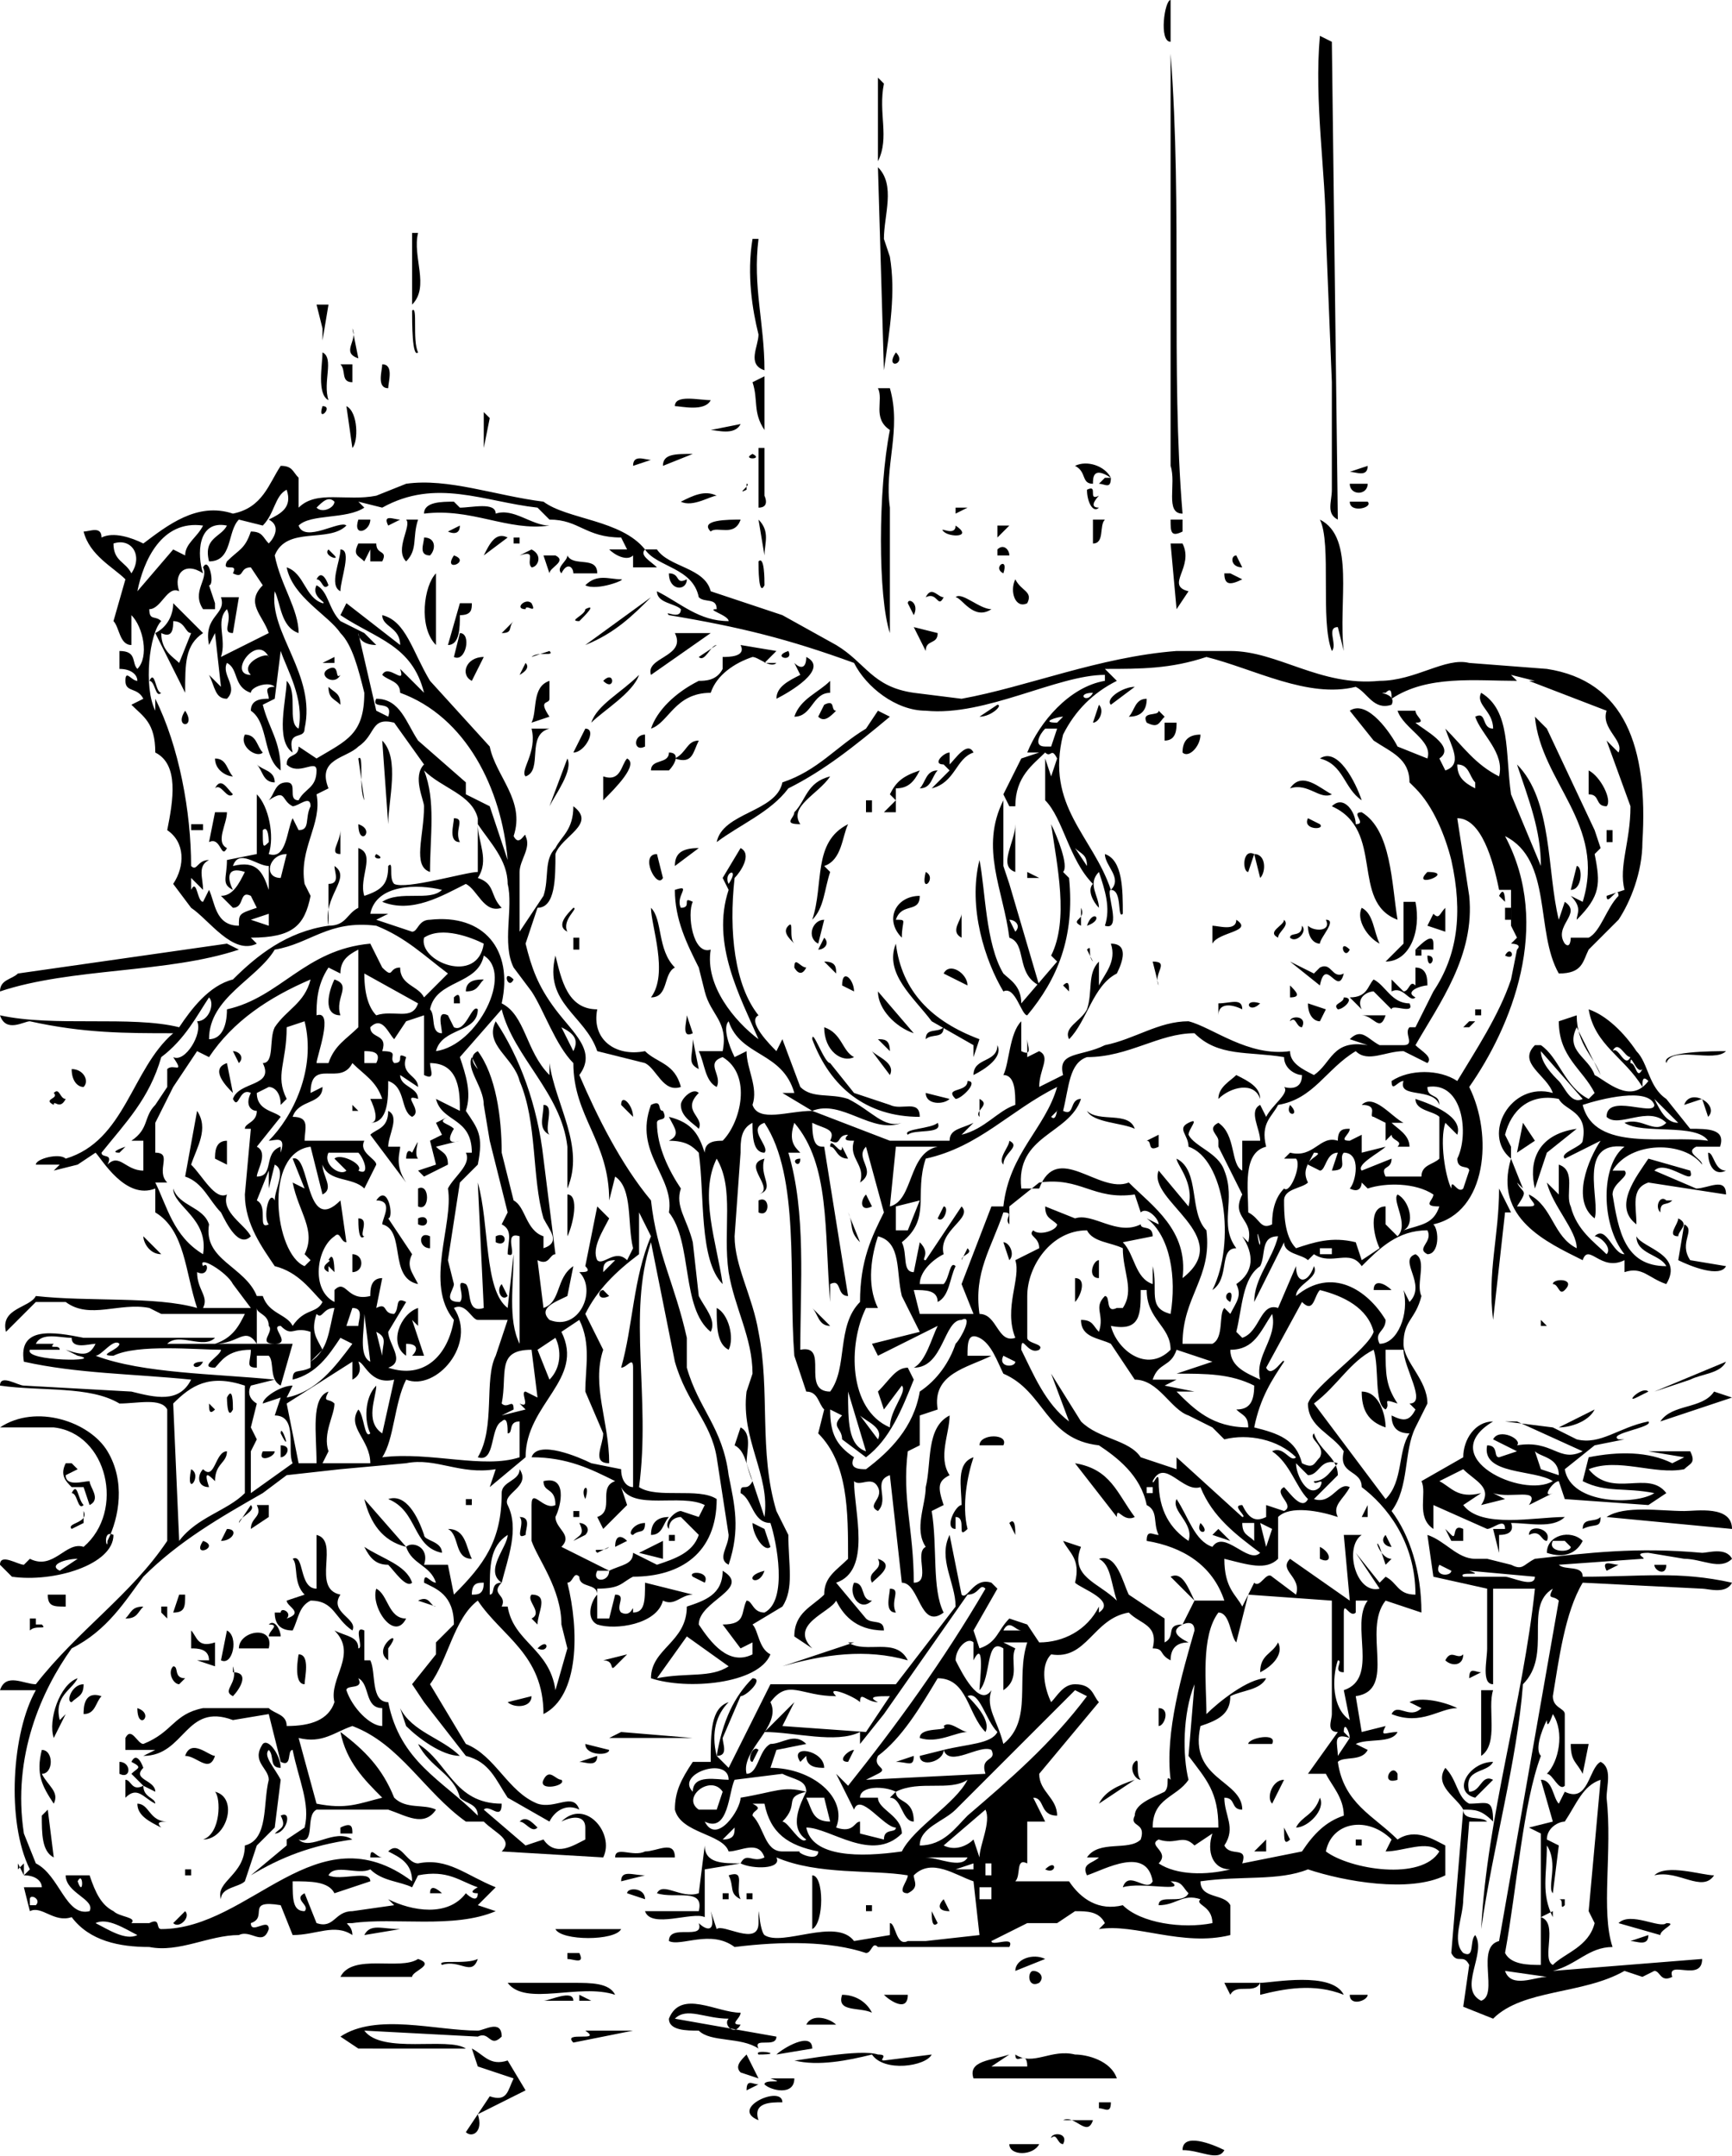 <svg xmlns="http://www.w3.org/2000/svg" xml:space="preserve" viewBox="0 0 290 361"><g fill-rule="evenodd" clip-rule="evenodd"><path d="M196 0v7c-2 0-1-7 0-7zm25 6 2 1 1 80c-2-1-1-3-1-5V64l-1-25c0-10-2-22-1-33zm-25 3c2 26 0 53 2 77-3 0-1-5-2-8V9zm-49 4 1 1c-1 5 1 9-1 13V13zm0 15c3 3 1 8 1 12l1 3c1 6 0 12-1 19l-1-34zM69 39h1c-1 4 2 9-1 12V39zm57 1h1c-1 8 1 14 1 22-3-1-1-4-1-6-1-4-2-10-1-16zM59 50v1-1zm-6 1h2l-1 6v-2l-1-4zm16 1c1-1 0 5 1 7-1 1-1-5-1-7zm-10 3 1 5c-3-1 0-3-1-5zm91 4c2 2-2 3 0 0zm-96 0c2 1 0 5 1 8-2-1-1-6-1-8zm3 2h2v3c-2 0-1-2-2-3zm12 0 1 2-1-2zm-5 0c2 0 1 3 1 4-2 0-1-3-1-4zm83 4h2c2 7-1 13 0 20v21c-2-6-2-24 0-34-3-2-1-5-2-7zm-28 2c-1 2-5 1-6 1 0-2 4-1 6-1zm-61 1c2 1 2 6 1 7l-1-7zm-4 0c2 0-1 3 0 0zm27 1 1 1-1 5v-6zm37 2-4 1 4-1zm1 1 5-1c-1 2-4 1-5 1zm8 3h1v8s1 2-1 2V75zm-1 1c2 1-2 1 0 0zm-10 0-5 2c0-2 2-2 5-2zm-7 1-3 1c0-2 2-1 3-1zm77 3c-3-2-3 0-3 1-2 0-1-2-3-3 2-1 5 0 6 2zm43-2c0 2-2 1-3 1l3-1z"/><path d="M185 80h1c0 2-1 1-2 1l1-1zm41 1h3c0 2-3 2-3 0zm-106 2c-1 0-4 2-6 1 2-1 4-2 6-1zm109 1c1 1-3 2-3 0h3zM92 88c-7 1-13-3-21-2 0-2 3-2 5-2l1 1c2 0 6-1 6 1 3-1 6 2 9 2zm68-3h2l-2 1v-1zm-93 2-2 1c-1-2 1-1 2-1zm1 0h2c-1 3 0 5-2 7-2-2 1-6 0-7zm115 0h2c-1 1 0 4-2 4v-4zM60 87h2c0 2-3 3-2 0zm64 0c-1 3-4 1-5 2-2-2 3-2 5-2zm3 0c2 2 1 4 1 6l-1-6zm69 0h2v2c-2 1-2 0-2-2zM77 88c0 2-2 1-2 1l2-1zm3 0-2 2 2-2zm80 0c3 2-1 2-2 1s2 1 2-1zm7 0h2l-2 2v-2zm-82 2-4 3c1-2 2-4 4-3zm-14 0c2 0 2 2 1 3-2 0-1-2-1-3zm15 0h1v1h-1v-1zm11 0v2-2zm-37 1h3c0 2 2 1 1 3h-2v-2l-1 2c-1-1-2-1-1-3zm136 0h2c2 4-3 7 1 8l-2 3-1-11zM89 92c2 1 1 3 0 3-1-1 1-3-2-2l2-1zm78 0c1-1 2 0 2 1h-2v-1zM55 92l1 1c1 1-2 0-1-1zm2 0c2 0 0 5 0 7-2-1 0-5 0-7zm68 0-2 1 2-1zm-32 1c2 1-1 2-1 3l-1-3h2zm114 0 1 2c-2 0-2-2-1-2zM76 93c3 1-2 3 0 0zm19 0c1 2 5 0 5 3h-4c0-1-1-2-2 0-1-1 1-2 1-3zm32 1c1-1 1 3 1 4-1 2-1-3-1-4zm41 2c-2-1 1-3 0 0zM34 95c1-2 2 3 1 3l1 3v1h-2c-2-3 1-5 0-7zm172 1 2 1c-2 1-3 1-3-1zM53 97c1-2 2 1 2 1-1 1-1-1-2-1zm59-1c2 0 1 2 3 1 0 2-3 2-3-1zm58 1c1 2 3 2 2 4-2 1-3-2-2-4zm-141 4 5 5c-3 2-3 5-3 10l-5-10c2-1 3-3 3-5zm-2 5c0 3 2 4 3 5l2-5c-1 0-1-2-3-2 0 1 0 3-2 2zm50-5h2c0 1 0 2-2 2 0 2 0 5-2 5l2-7zm12 0c1 2-1 0-1 1-2 0 0-2 1-1zm63 0c0-1 2 0 1 2l-1-2zm-66 3c-1 1 0 2-2 2l2-2zm67 1 4 1c0 2-2 1-2 3l-2-4zm-40 1h6l-10 7c-1-3 6-3 4-7z"/><path d="M77 106c2 0 1 5-1 4l1-4zm43 2c-1 0-2 3-3 2l3-2zm-85 1v2-2zm57 0c1 1-2 0-3 1l3-1zm29 0-1 1 1-1zm11 0c1 2-3 1 0 0zm3 1c4 2-3 6-5 7 0-2 2-3 4-4l-1-2c1 1 2 1 2-1zm-54 0-2 4c-2-1-1-4 2-4zm7 1c1 1-1 2-1 2l1-2zm-33 1c2-1 1 2 2 1-1 2-4 0-2-1zm46 2c2-2 2 2 0 0zm38 0v2c-3 0-3 4-6 4 1-3 4-4 6-6zm-84 1c1 1 2 1 2 3-1-1-2-1-2-3zm135 0-4 3c-1-1 2-3 4-3zm-159 2v2-2zm161 0c0 2-1 3-3 3 1-1 1-3 3-3zm-54 1c2-1 1 1 2 1-1 1-2 2-3 1l1-2zm50 0-1 1 1-1zm-4 0c1 1 0 3-1 3l1-3zm10 1 1 1c-1 1-1 2-3 1-1-2 2-1 2-2zm-163 0c2 3-2 3 0 0zm116 0 2 1c-6 5-11 9-17 12-3 4-8 6-12 9 1-5 10-5 11-10 6-2 9-6 14-9l2-3zm117 35c0-1 1-2-1-4l2 1c4-13-7-20-8-31l2 2 8 17 1 3-1 1c1 5 1 7-3 11zm-69-33h2c0 1 0 3-2 3v-3zm-106 1h3c-4 1-1 7-4 8-1-1 2-4 1-8zm9 0c2 0 0 4-2 4l2-4zm-57 1c2 0 2 2 3 3-1 1-4-1-3-3zm67 0v2c-2 1-2-2 0-2zm93 0c0 2-2 4-3 3 0-2 1-3 3-3zm-137 1c3 3 1 10 1 14l-1-14zm53 0c-1 2-1 4-4 3 2-1 2-3 4-3zm42 5-1-1c-2 0 0-2 1-2v2c1-1 3-4 4-2-3 1-3 5-7 6l3-3zm-99-2c1-1 0 5 1 7l-1-7z"/><path d="M112 126c2 0 1 2 0 3h-3c0-2 3-1 3-3zm116 8c-3-2-3-6-7-7 3-2 6 4 7 7zm-123-7c2 1-2 5-4 7v-4c3 1 3-2 4-3zm-69 0c2 0 2 2 3 3-1 0-3-1-3-3zm59 0c1 2-2 6-3 8l3-8zm-52 1c1 1 3 1 3 3-2 0-2-2-3-3zm111 4c1-1 1-3 3-3-1 1-1 3-3 3zm112-3c2 1 4 5 3 6-2 0-1-2-3-2v-4zm-43 4c-2 1-4-2-7-1 2-3 5 0 7 1zm-187 1 2 1-2-1zm109 0h1v2h-1v-2zm23 0v11l1 3 5 17c-4-2-2-7-5-8-1-8-5-15-1-23zm2 22c1-1 0-2-1-2l1 2zM36 136h2c0 2-2 5 0 6-1 2-1-2-3-1l1-5zm53 0-1 2 1-2zm-26 2v2-2zm13-1c2 0 0 2 1 4-2 0-1-3-1-4zm-44 1h2v1h-2v-1zm110 0c-1 2-1 6-4 7l1 1c-1 3-1 6-3 8 2-6 0-13 6-16z"/><path d="M176 138c1 2 3 7 2 8l1 1c1 10-2 17-7 23-1 0-2-5-4-4-3-5-6-14-4-22 1 5 1 14 4 19 1 1 3 2 3 5l6-7-1-1c3-6 1-15 0-22zm-116 0c3 1 0 4 0 0zm-3 1v4c-2 0 0-2 0-4zm212 0h1v2h-1v-2zm-204 1v3-3zm11 2v2-2zm41 0-4 3c0-2 1-3 4-3zm-54 1c2 1-1 1 0 0zm147 0-1 3c-1 0-1-4 1-3zm-100 0 1 4c-1 2-4-4-1-4zm100 0c2 0 2 3 1 4l-1-4zm5 1-3 1 3-1zm49 1c1 0 1 4-1 4l1-4z"/><path d="m172 146 2 1h-2v-1zm-17 0c2 1-1 4 0 0zm84 3h2-2zm12 1c1-2 1 1 1 1l-1-1zm-16 1h2c1 5-1 10-5 10l3-3v-7zm-126 1c2 2 1 7 4 10-2 1-1 5-4 5 3-4 0-12 0-15zm119 0c2 1 2 4 3 6-2-1-4-4-3-6zm14 0v4l-3-1 1-2c1 1 1 0 2-1zm-61 0v3c-2-1 1-1 0-3zm71 0h1v2h-1v-2zm-91 1v4c-2-1 0-3 0-4zm-23 1-1 4c-2-1-1-4 1-4zm84 0c2 0-1 3-1 4-1 0-2-1-2-3 1 1 4 1 3-1zm-15 0c3 2-3 2-4 4v-3c1 0 4 1 4-1zm8 0c1 1-1 2-1 3-2-1 1-2 1-3zm-83 1c1-1 0 2 1 3-1-1-2-2-1-3zm86 0c1 1-1 3-2 2 0-1 2 0 2-2zm14 1 1 3-1-3zm-136 1h1v2h-1v-2zm42 0c1 1 0 2-1 2l1-2zm102 1v1h-3c1-1 3-3 3-1zm-79 0 1 1-1-1zm-121 1c-12 4-28 3-40 7 0-2 2-2 3-3l35-5 2 1zm33-1 2 1-2-1zm111 7c1-2 3-4 2-7 3 0 2 3 1 5-4 2-5 8-8 11-1-2 2-3 3-5 1-3 0-6 2-8v4zm42-6c-1 2-2-2 0 0zm-44 0c1-1 0 1 1 2l-1-2z"/><path d="M237 159h1v1h-1v-1zm15 1c1-2 2 1 0 0zm-21 0-2 1 2-1zm8 0c2 0 0 3 0 0zm-101 1c2 0 2 1 2 2l-2-2zm-5 1c0-2 1 0 2 0-1 2-2 0-2 0zm60-1c3 0 0 2 1 4l-1-4zm-31 4-4-2c1-2 4 0 4 2zm-76-1c-1 2-2-2 0 0zm57 2-2-1c0-3 2-1 2 1zm-87-2c3 1 0 3 1 6-3 0-2-4-1-6zm25 0c-1 1-1 2-3 2 0-2 2-2 3-2zm149 0c2 1 3 4 6 4 1 2-3 0-3 1l-3-3c-1 0-3 1-2 3l-2-2c3 0 3-2 4-3zm-52 1c1-1 1 0 1 1l-1-1zm38 0c1 1 2 2 0 2v-2zm-140 2c1-1 1 0 1 1h-1v-1zm149 0c2 0 0 2-1 2-1-1 1-1 1-2zm-37 1v1-1zm16 0c2 0 4-1 4 1-2-1-4-1-4 1v-2zm7 0c-2 2-3-1 0 0zm8 0 3 1-1 2c-1 0-2-1-2-3zm28 1h1v1h-1v-1zm-19 1h4c-1 3-2 0-4 0zm-113 0 1 3c-2 1-1-2-1-3zm101 1c0-1 3-1 2 1-1 0-1-2-2-1zm30 0h1l-1 1h-1l1-1zm-88 1c0 2-2 1-3 2 0-2 2-1 3-2zm-20 0c3 1 3 4 5 5-2 1-5-1-5-5zm-69 1-2 2 2-2zm78 1c1 0 2 0 2 2l-2-2zm-31 0 1 5c-2-1-1-2-1-5zm-24 1v1-1zm75 0c1 2-2 4-4 5 0-3 4-2 4-5zm-128 1c1 0 2 1 1 2l-1-2zm107 0c1 1 4 2 3 4l-3-4zm16 2v2-2zm-124 0 1 5c-1-1-4-4-1-5zm196 1h-2 2zm-222 0c2 0 3 2 2 3-1 0-2-1-2-3zm0 4-1-3 1 3zm150-2c2 0-1 3-2 3-2-2 2-1 2-3zm-52 2h2-2zM9 183c1-1 1 1 2 1-1 2-2 0-2 1-2-1 1-1 0-2zm105 2c0-1 2-3 3-2-3 3 1 4 0 6-1-1-3-2-3-4zm41-2 4 1c-1 1-4 1-4-1zm-51 2c0-2 2 0 2 2l-2-2zm60-1c2 1-1 2 0 3v-3zm71 4h-2c1 1 3 2 3 4h-2c1-1-1-1-1-2l-1 1v-3l-2-1c-1 0 1-2-2-2 2-2 5 2 7 3zm-176-3 1 1h-1v-1zm50 0c2-1 1 1 2 1 1 2-1 1-1 2 0 4 2 8 4 11-1 3 1 5 2 9l1 9c1 2 3 4 2 6-5-4-3-15-7-20 1-6-6-10-3-18zm97 0 2 6-2-6zm-115 0c2 0 0 4 1 5-2-1-1-3-1-5zm125 0c2 2-1 2 0 0zm-183 1c2 3 0 6-1 9 2 2 4 6 6 5-1 3 3 5 4 7-2 2-4-2-5-4-2-2-3-5-6-6l2-11zm32 0c2 1 0 4 0 6h2c0 1-1 3 1 6l-6-8c1-1 3-1 3-4zm117 0c2 2 7 0 8 3-2-1-7-1-8-3zm17 2c2-1 0 1 0 2 1 2 5 3 6 6 2 5-1 9 2 13-3 0-1 5-4 7 4-8 2-22-4-24 0-2-2-3 0-4zm65 1-5 4-2 6c-1-4 0-9 7-10zm-70 1v2c-2 1-1-1-2-1l2-1z"/><path d="M38 191v4l-2-1c0-1 0-3 2-3zm101 1c0-2 2 2 2 0l1 2c-2 0-2-2-3-2zm-51 1v1-1zm198 0c1 0 1 3 3 3-2 1-3-1-3-3zm-152 1c0 2-2 0 0 0zm-69 4-2 1 2-1zm78 0 1 2-1-2zm108 1 2 4h-1l-2 18c-1-8 1-14 1-22zm-181 0c2-1 2 4 0 3v-3zm-10 1h2-2zm35 0c2 0 1 5 0 7v-7zm-25 15c-5-1-2-9-6-10 0-1 2-4-1-4 2-3 3 3 2 3l4 6c-1 2 0 3 1 5zm75-15 1 2c-2 1-2-1-1-2zm135 1c-1 1-2 0-2 2-1-1 0-3 1-2zm-153 0c2-1 2 3 0 2v-2zm31 1c1 0 0 3-1 2l1-2zm-88 2c2-1 2 2 0 1v-1zm-10 0c2 0 0 3 1 3-1 1-1-2-1-3zm221 0c2 1 0 2 0 3-2 0 0-2 0-3zm-127 1v2-2c0 1 0 0 0 0z"/><path d="M282 205c2 1-1 3 1 6l6 1c-1 2-6 0-8-1l1-6zm-258 2 3 3c-2 0-3-2-3-3zm48 0v2c-2 0-2-3 0-2zm11 0c2-1 2 2 0 1v-1zm85 1c1 0 2 2 1 3l-1-3zm-109 2c2 0 2 3 0 3v-3zm25 1v2-2zm100 0v3c-2 0-1-3 0-3zm76 1h2-2zm-189 0 1 4-1-4zm109 2c2 0 1 3 0 4v-4zm80 1c0-1 4-1 2 1-1 1-1-1-2-1zm-30 1c0-2 2-1 3 0h-3zm-129 0 1 1c-2 1-2-1-1-1zm105 2c-2-1 1-3 0 0zm-137 3 2 6h-2c1-1 1-2-1-2v2c-3-2-1-7 2-8v3l-1-1zm51-2c2 1 3 5 2 7-2-1-2-4-2-7zm138 2 1 1h-1v-1zm1 4-2 1 2-1zm-233 3h3-3zm8 0c-1 2-3 0 0 0zm198 11c-3-1-4-3-4-6 3 0 4 4 4 6zm-194-5c1-2 1 1 1 2-1 2-1-2-1-2zm212 0v2-2zm40 0-12 4c2-3 7-2 9-5l3 1zm-255 1 1 1c-1 1-1 0-1-1zm133 7h-4c0-2 5-2 4 0zm-121 0c2 0 1 2 0 2v-2zm-3 1h2c0 1-3 2-2 0zm-33 2h1l1 1-2 1c0 2 3 1 4 1 0 1 2 3 0 4l-1-3h-2c-1-1-2-2-1-4zm169 0c6 1 7 5 10 9-2 1-3-2-3 0l-7-9zm-148 1c2 1-1 5 0 0zm36 13c-4-1-6-4-7-8l7 8zm10-8h1v1h-1v-1zm-35 1h2v2l-3 2c0-2 2-2 1-4zm186 0v2h-1l1-2zm-133 1h1v1h-1v-1zm194 3-21-2c3-2 9-1 13-1 2 0 8-1 8 3zm-203-2c2 0 1 2 1 3-2 1 0-2-1-3zm25 0c-1 1-1 3-3 3 0-2 1-3 3-3zm57 1c1-1 1 1 1 2l-1-2zm99-1c0 2-1 1-3 2 0-2 2-1 3-2zm-171 1c1 0 2 1 1 2l-2 1c1-1 2-1 1-3zm11 0c0 2-1 1-2 2-1 0 0-2 2-2zm18 0 2 1 1 3c-1 1-3-2-3-4zm75 0c2 2-1 2 0 0zm-163 1c2 0 1 2-1 2l1-2zm37 0c3 0 3 3 4 5-3 0-2-4-4-5zm184 2c-1 0-1-2-3-1 0-2 4-1 3 1zm-180-1 2 1-2-1zm33 0h1v1h-1v-1zm153 1c-1 2-3 3-6 2 0-3 4-4 6-2zm-2 1-1-1h-2c-1 2 3 2 3 1zm-158-1-2 1c0-2 1-2 2-1zm127-1 1 2c-1 0-2-1-1-2zm-196 1v1-1zm125 0 1 4-1-4zm-127 0c3 1-2 3 0 0zm73 2 4-2v3l-4-1zm-5-1-2 1c-1-1 1 0 2-1zm119 0c2 1 2 3 0 2v-2zm-71 1v1-1zm-3 1c3 1 0 3-1 4-1-2 2-2 1-4zm124 1-2 1c-1-2 1-1 2-1zm6 0h2c0 2-2 1-2 0zm-152 1v2-2zm3 0c-1 3-4 1 0 0zm-12 1c-1-1 3-1 2 1l-2-1zm27 1c2 0 1 3 3 3-2 2-4-1-3-3zm6 1c2 0 0 2 1 4-2 0-1-3-1-4zm-86 0c2 1 2 5 5 5-2 4-6-2-5-5zm-52 1v2c-2 0-3 0-3-2h3zm19 0h1c0 2 0 3-2 3l1-3zm40 1c2-1 2 1 3 1l-3-1zm81 0 1 3-1-3zm-127 1c-1 1-1 2-3 2 1-1 1-2 3-2zm144 1-2 2 2-2zM5 271h1v1h1c1 1-1 0-2 1v-2zm27 2c1 1 1 3 4 2v4l-3-1h2c0-2-2-2-3-2v-3zm6 0c2 1 1 6-1 5l1-5zm7 3h-5c0-3 6-4 5 0zm107 2c-7-2-14-1-21 1l12-4h-1c3 2 8-1 10 3zm62-3c1 2-1 4-3 5 0-3 2-3 3-5zm-124 1c2-2 2 1 0 0zm-40 1c2 0 1 4 1 5-2 0-1-5-1-5zm192 0-3 1 3-1zm3 0c0 2-2 2-3 1 1-2 2 0 3-1zm-140 0-1 1-1 1c-1 1 0-1-2-1l4-1zm-76 2c1 0 0 2 2 2l-1 1c-1 0-2-2-1-3zm10 1c3 0 1 3 0 4-2-1 1-2 0-5zm209 0-2 1c0-2 1-1 2-1zm-14 0-2 1 2-1zm-108 1c2 0-1 3-2 3l-3 7c0 1 1 3-1 3 1-6 3-10 6-13zm-99 1v5-5zm-13 0c0 2-1 2-2 3-1 0 0-3 2-3zm234 1h2c-1 3 1 9-2 11v-11zm-231 1c-1 1-1 3-3 3 0-1 0-4 3-3zm68 1 4-1c0 2-3 2-4 1zm151 0c2-1 6 0 8 1-3 0-6 3-11 1 1-2 3 1 5-1l-2-1zm-169 1c2 4 7 5 10 8-3 0-7-3-9-5l-1-3zm92 0-3 1 3-1zm-136 0c3 1 0 4 0 0zm171 0c2 0 1 3 0 3v-3zm-36 3c1-1 3 1 4 1-2 0-5 2-8 1 0-2 5-1 4-2zm-54 1 12 1h-14l2-1zm105 2c0-1 5-2 4 0h-4zm-164 1c-1 1 1 3 2 5l-1 8-3 3-2 6c-1 1-4 1-4 3-1-3 4-4 4-9 4-1 3-7 4-11 0-2-3-3-1-6 1-1 3 2 3 4-2 0-1-2-2-3zm201-1-2 1 2-1zm17 0h3l-1 5c-1-2-2-2-2-5zm-165 0 4 1c0 1-4 1-4-1zm-62 2c-1 3-3 0-5 0 1-3 4 0 5 0zm102 2c-1 0-3 0-3-2l-1 1c-2-3 4-2 4 1zM7 293c2 0 2 4 0 4 1 2 3 3 2 5-2-3-3-5-2-9zm136 0-1 2c-2 0 0-2 1-2zm15 0c0 2-4 3-4 1l4-1zm-5 1c0 2-1 1-3 1l3-1zm-56 1 3-1c0 2-2 1-3 1zm93 0c1-1 0 2 1 3-1 0-2-2-1-3zm-170 0c2 0 2 3 0 2v-2zm214 2v1c-3 1-1-3 0-1zm-140 1c1 1-4 2-3 0s2 0 3 0zm96 0-6 4c1-2 3-3 6-4zm-167 4c2 0 2 3 5 3-1 0-2 0-1 1-2-1-4-2-4-4zm-15 1 1 8c-2-1-2-4-2-7l1-1zm39 1c2-1 1 3-1 3 1-1 2-1 1-3zm40 1c1-1 2 0 3 1-1 1-2-1-3-1zm-30 1c2-1 2 0 2 1h-2v-1zm158 0 1 2c-1 1-1 0-1-2zm-3 2v2h-2l2-2zm15 0h1v1h-1v-1zm-114 3h-10c0-2 3 0 5-1 2 0 5-2 5 1zm5-2c0 3 3 3 6 3l-6 1v8c-2-1-9 2-10-1h9c1-4-4-2-7-3 1-2 4 1 7 0l1-8zm-56 2c0-2 1 0 2 0h-2zm-59 2 1-1v2l-1-2zm172 0c2-2 2 1 0 0zm-144 0h1v1h-1v-1zm71 0h7-7zm185 1c-2 3-6-1-10 0 2-2 8 0 10 0zm-166 0v3-3z"/><path d="M122 314c3-1 1 2 2 4-2-1-1-2-2-4zm14 0c2 0 2 8 0 9v-9zm-32 1c0-2 2-1 4-1l-4 1zm-32 2c0-2 2 0 2 0h-2zm33 0c0-1 3-1 3 1l-3-1zm20 0h1v1h-1v-1zm18 0v6-6zm-22 0h1v1h-1v-1zm37 1 1 2c-2 0-2-1-1-2zm103 0h1v1c-1 1 0-1-1-1zm-116 1h1v1h-1v-1zm-114 1c1 1-1 3-2 2l2-2zm125 0 1 2c-1 1-1-1-1-2zm115 2c2-2 7 1 8 0 2 0-1 1-1 2l-7-2zm-204 1-6 1c1-2 3-1 6-1zm26 0h11c-1 2-10 2-11 0zm87 1h2-2zm96 0c0 2-2 1-3 1l3-1zm-106 2-2 2 2-2zm-75 1h2c1 2-1 1-2 1v-1zm80 1-5 2c0-2 3-3 5-2zm-105 0c3 1-1 2-1 3H57c2-4 10-1 13-3zm10 0c-1 3-3 0-6 1-1-1 4 0 6-1zm93 2c1 0 2 1 1 2-2 1-2-2-1-2zm33 4-1-2h6c-1 2-4 0-5 2zm-121-2h11c3 0 6 0 7 2-6-2-15 2-18-2zm126 0c2 0 12-2 14 2-5-2-10-1-14 0v-2zm-70 2c2 0 4 1 5 3-2-1-6 0-5-3zm7 0h4c0 3-3 1-4 0zm78 0h3c0 1-3 2-3 0zm-130 1h-5c1 0 5-2 5 0zm1-1 2 1h-2v-1zm27 3c0 1-2 2 0 2-1 2-3 0-2-1-4 0-7-2-9 0l17 3c0 2-4 0-3 2-3-2-8-1-10-3-2 0-5 0-5-2 2-5 8-1 12-1zm16 2h-5c1-2 4-1 5 0zm-56 2c-2 2-2-1-4 0l-19-1c3 4 14 1 17 3H60l-3-2c6-4 16-1 23-1 1 0 4-2 4 1zm22-1-10 2c-2-2 5 0 2-2h8zm30 3-6 1c1-1 6-4 6-1zm-9 1c-1-1 5 0 0 0zm39 2h6c0-3-2 0-2-2 3 2 6-1 10 0 2 0 6 1 7 4h-24c-1-3 3-3 6-4l-3 2zm13 0h1-1zm-54-2 2 4-3-1c-1-1 0-2 1-3zm4 4h4c0 3-4 2-5 1 0-1 4 0 1-1zm-2 1-2 1c0-2 1-1 2-1zm4 3c-2 0-5 0-4 3-5-2 4-6 4-3zm53 0h2c0 2-1 1-2 1v-1zm-6 3h5c-1 3-3-1-5 0zm-2 3c0-1 3-1 2 1-1 0-1-2-2-1zm29 2c-1 2-4 0-7 0 0-3 5-1 7 0zm-36-1h5c-1 2-5 2-5 0zM128 63v9c-2-3-1-5-2-8l2-1z"/><path d="M214 207c-3 0-2 3-3 5-3 2-3 7-4 11l1 1c3-1 3-6 6-5l3-7c0 3 2 3 3 0 1 2-3 3-3 5 6-5 12-1 15 4 0 2-2 2-1 4 3 0 5-5 4-9l1 2c3-3-2-7 1-8 2 1 0 5 1 7-1 4-3 4-3 8 0 3 4 6 4 10l-2 4c-2 4-1 10-4 14 3 4 5 10 5 17l-6-2c-4 5 2 15-5 16l1 6 4-1c-1 2 0 1 2 1-1 2-5 1-7 2l2 1c-1 2-4 1-5 2 1 7 6 9 10 13 3-2 6 0 8 1v5c-6 3-17 1-23-1-5 2-11 1-18 2 0 3 4 2 5 4v5c-8 2-16-2-22-1l1-1c-1-2-3-2-5-2l-3 2h-5l-6 3c0 1 4-1 3 1h-22c-1-1-1 1-2 1-6-2-14-2-22-1-4-3-9 0-11-1 0-3 6 0 5-3 1 1 3 2 2-2l1 3c1-1 7 3 7-1 0-5 0 1 1 2 3 2 12-3 15 1l6-1v-2c1 0 1 4 3 3h3l9-1-1-9c-3-1-7-4-10-1 0 1 1 2-1 3-2 0 0-2 0-3-6-1-15 0-22-3 1 2-4 2-6 1 1-2 2 0 4-1-1-3-4-1-6-1-1-3-8-3-9-7 0-3 1-5 3-8h3c0-5 0-9 3-10-2 2-3 5-2 9l2 2 7-14h21l10-13c0-4-3-8-1-12l2 10c1 1 2-3 5-2l1 1-4 7 1 3c3-1 3-3 5-5l3 1 2 3c4 0 8-2 10-6v1c3-2-3-4-4-5 1-4-1-5-2-7l3 1c-2 5 3 6 6 9-1-3-1-6-3-7 3-1 4 4 5 6l6 4v4c2-1 0-3 3-3-2 1-1 2 1 3-2 0-3 1-3 3-2-1-1-2-3-2 1-4-2-4-4-6-6 1-7 8-13 7-2 2-1 6 0 8 1-1 2-3 4-3 3 0 3 2 4 3l-10 12c0 3 3 4 3 7-3 0-2-3-4-3l2 4h-3v7c-2-1-1 2-2 3h9c2 3 5 5 9 4 3 3 10 4 15 3 0-3-3-3-2-4-3-1-4 1-7 1 0-2 4 0 5-2-1-1-1-2-3-2 3 2-5 0-8 1 1-3 4 1 5-1-1-6-8-2-11-1-1-2 1-2 2-3h-2c2-3 7-1 9-3 1-3-2-2-1-4 0-2 3-3 5-4 1-1 0-3 1-2-1-8 2-18 4-25 0-2-2-1-2-1l2-4-4-4c2-1 3 2 4 4h5c-2-6-7-9-13-10 0-2 1-1 2-1-1-2 0-4-2-5-1-5-5-8-8-10-9-1-9-9-16-12-1-2-2-5-4-6s-2 1-2 3h4c-4 2-10 3-9 9l-3 1v5l-2 1c-1 8 1 13 1 22 3 0 0-5 2-6-2-3 0-7 0-10 1-4 0-10 4-12 0 3-2 7 0 10-2 1-2 2-1 5l-2 1c1 6 0 13 2 17-4 3-4-5-7-5l-2-18c-3 1 0 4-2 6-2-1 1-2 0-4s-3 0-4-1c0 5 3 15-3 17l5 6c1 1 3 0 3 2-5 0-7-3-8-5-1 2-8 4-4 8l-3-2c0-4 3-5 5-7 0-3 2-4 4-6 0-8 0-16-5-21l1-4c-1-1-1-3-3-3l-2-6c-1-13 1-30-5-39-3 1 1 4 0 5-2 0-2-3-2-5-2 1-2 3-2 5l-1 14c0 5 3 10 4 16 2 10 0 20 3 30l2 4c0 5 1 9-1 12l-5 3c1 1 1 4 3 5-2 5-14 6-20 4 0-5 6-6 6-12 3-1 6-2 6-6 5 3-4 5-4 9 2 3 5 7 9 5v-2l-2 1-3-4c4 0 3-2 4-4 1 0 1 2 3 2 4-2 2-12 1-15-3 0-3-4-5-5 0-2 1 0 2-2-1-2-1-5-3-6l1-3c2 1 1 4 1 6l3 9c1-7-4-13-3-21l1-3c0-6-3-11-4-17-1-7 1-14-2-19-3 6 0 14 1 21-4-4-3-15-4-22-1-1-2-2-5-2 2-1 1-2 0-4 4 1 5 3 6 6 0-2 2-2 3-2 3-3 5-11 0-14-3 1 0 3-1 5-2-1-2-4-3-6h4c1-5-2-6-3-10l-1-4c-2-4-4-8-4-13 3-1 0 1 1 3 2 0 0-2 2-1-1 2 0 9 3 8-1 6 4 12 8 15-3-7-8-16-5-25l-1-2 3-5c2 1 0 4-1 5-1 9 0 18 4 23-2 1 2 5 3 6l1-2 3 8c2 2 5 1 8 2 4 2 6 5 9 4-5 2-10-4-15-2l-5-3h2c-2-7-9-6-11-12-1 1 0 4 1 6l2-1c0 3 2 6 1 9 1 3 6 1 10 1l13 5h10c0-2 2-2 4-3l-2 2c4-1 6-4 9-5 0-2 0-5-2-5 1-2 1-7 3-9v5c2 1 1-1 1-2v3l2-1c2 1 0 3 0 6l4-2c-1-4 3-3 7-5 5-1 9-4 14-4 4 1 10 6 17 5 0 2 2 3 4 4 3-2 3-6 9-5l-3-1c2-2 3 0 5 1h4c2 0 0-2 1-3h1l3-6c4-6 5-13 3-22-1-4-3-9-6-12l-1-1c0-4-3-5-6-7l-4-5c3-2 7 4 8 6l5 2c1-3-4-5-5-8h3c0 1 2 2 0 2 1 1 7 4 4 6l1 2c3-1 1-4 0-7 3 3 5 6 9 8 1-4-3-7-4-10 2-1 1 2 3 2 0-3-3-4-2-6 5 3 4 10 5 17l5 12c0-6-2-11-4-17 6 6 5 18 7 26l1-3c3 2-2 4 0 7 1 1 1-1 1-1h3c2-1 3-5 5-7 0-2-2 2-2 0l3-1c-1-4 1-8 1-14l-4-11 2 2c1-2-3-4-2-7l-13-5h1l-4-1 1 1c-7 0-15-1-21 3 0-1 0-2-1-1-2 0 2 0 1 2-3 1-4-2-6-3-8 2-17-3-25-5-6 2-11 2-17 2l2 2c-4 2-7 5-9 9-3 12 5 17 8 26 2-2-1-4-1-6 3 1 3 6 3 10-1 1 0-4-2-4-1 0 2 7-1 6 1-3 0-6-1-9-2 2 0 4 0 6-1-1-2-3-1-4-4-4-5-11-8-14v-7l1 3 1-3c-1-2-1 0-2-1-2 2-5 4-5 9h-1l-1-2 3-6 3-1h-2c2-5 7-11 13-12v-1c-8 0-20 7-30 6-5 0-10-4-12-8-11-4-19-6-31-8-1-1 2 1 2-1-1-1-4-1-4-3 4 2 7 5 12 5 0-1-4-2-2-2 0-2-2-1-3-2-1-5-7-5-9-8-1 1 1 2 2 3h-4v-2c-1 1-3 0-4-1h3l-1-2c-6 0-7-3-12-3l-2-2c-9-1-17-5-26 0l-4-1 1 1c-3 2-9 1-11 3 1 3 7-1 8 0-3 3-10 0-12 5 1 5 4 9 4 13-3-1-3-5-4-7-1 7 7 14 5 23 0 2-3 0-2 4-3-2-1-9-1-12 2 2 0 7 2 8 1-5-2-10-3-13l-1 8-2 1c1 4 3 6 3 11-3-2-2-8-5-10 0-2 2-2 3-2 0-1-1-2 1-2-1-1-4 0-4 1-3-1-2-4-4-5-1 2 2 4 0 6-2 0-2-2-3-4l2 2-1-9-1 2c-1-5 3-5 2-8h3l-1 6c-2 0 0-2-1-4-2 2 0 5-1 8l8-4c-1-3-4-5-1-8l-2-3c-2 0-1 2-3 1 1-2-2 0-1-2 2-2 3-2 4-5 2 0 2 1 3 2 1-1 2-3 0-4 2-1 4-2 3-5-2 1-2 4-4 6l-4-1c-2 2-1 7-5 7-1-4 2-4 3-6-5-1-5 5-4 8-3-2-5 0-4 3-2-1-3 3-5 3 0 2 1 1 2 2-2 2-3 11-1 15v-2c4 8 6 19 6 28 1 1 1-1 3-1-2 1-1 3-1 5l-2-2v3-1c1-2 1 2 2 2l1-2c1 2 1 6 5 6 0-2 0-2 3-3l-1-2c-2-1-1 2-3 2l-2-2c2 0 3-2 4-4-3-1-3 1-2 3-2-1-1-2-1-5l5-1v-10c2 2 3 7 2 10 3 1 3-4 4-6l1 2c2 0 1-2 2-4 0-2-2 0-3 0-2-1-1-3-4-1 1-1 1-3 3-3s0 3 2 3c1-2 3-2 3-5 0-2-3 1-5-1 0-2 2-1 2-3l3 2c5-3 8-4 8-11-1-4-2-8-4-10-2-3-8-6-9-11 3 1 3 5 6 6 1 0-2-1-1-3 2 1 2 4 4 6l4 2 2 2c-2 0-3-1-3-2l3 13 2 1c1-3-3-1-2-3 4 0 5 4 7 7l8 7v2l4 2 3 9c-1-12-7-24-18-28 0-2-2-2-3-3 1-2 4 2 3-1l4 4c-2-8-8-9-14-13l1-2 9 7c0-3-3-3-3-5 4 1 5 6 8 11l10 11c1 5 6 9 4 15 1 2 2-1 2 0 1 2-1 4-1 6v10l2-3 2-3c1-3 0-6 2-8 1-2 3-3 3-7 4 3-2 5-3 8 0 4 0 9-3 9l-2 6c1 4 2 7 5 11s7 7 4 11c3 7 7 15 12 21 1 9 4 14 6 23v5c2 7 6 10 7 18 1 5 2 9 0 15-2-1 0-3 0-5l-2-13c-1-6-5-9-7-16l-4-20c-4 12 0 26-2 41 3 2 10 0 13 2 0 9-6 13-14 13-2 1-2 2-6 2v5h2l1-4c2 0 0 2 1 3 2 1 2-2 2 0 2 0 2-2 2-5l8 2c-2 0-3 2-5 1-1 4-8 5-11 4-2-1-1-4 0-5 0-2-3-1-3-3-1-1-1 1-2 1 2 8 2 19-4 22 0-10-7-13-11-19-4 3-5 10-8 14l6 10c5 2 7 8 12 10 3 1 6-2 7 1-2-1-4 0-5 2l-7-4c-2-3-3-6-7-7l-7-9-2-3 4-5v-2l3-3c0-5-3-6-5-7 0-2 1 0 2 0-1-3-4-3-5-6 1-1 4 0 3 3h4l1 5c5-5 8-9 8-17 0-2 3-2 3-4 2 3-3 4-2 6 2 4 0 9-1 13-3-2 1-6 1-8-3 2-3 5-3 10 1 0 0-2 2-2-2 2 1 2 0 4h1c1 6 7 7 8 14l2-7-1-4c0-6-4-11-5-14v-6c0-3 2 1 4 0 0-3-2-2-2-4 4-1 3 4 2 6 0 2 3 3 1 5l8 4c2-1 4-1 4-3l4 2c3-1 6-2 7-5l-3-3s-2 0-2 2c-1-1 1-3 2-3l3 1 1-2c-4-2-12 1-14-3l1 3-4 4-1-2c3-1 0-5 3-6-4-2-8-4-14-4 1-3 8 0 10 1l5 1c0 2 1 3 2 3v-20c0-2-1 0-2 0 2-7 2-15 5-22l-2-4v7c-4 3-7 6-9 10l3 6c-2 6 1 12 1 19-3 0-1-3-1-5l-3-7c0-4 1-8-1-12l-3 2c4 8-6 12-6 21l-6 5 1-3c-6 1-10-2-15-1l-11 1-9 1-4 3c-7 4-14 8-20 14-3 4-6 9-12 12-5 7-10 18-8 31l2 5c4 2 5 9 9 8 1-2-4-3-4-6h4c1 3 2 5 4 6 1 1 4 1 3 2h3c2-1 1 1 2 1 15 0 26-20 42-8 0-3-2-4-4-5 2-2 3 2 5 2 5-1 8 2 13 4l-3 3 3 1c-7 3-17 1-24 2-2 0 0 0 0 2-3-2-6 0-10 0l-2-5c-6-1-2 2-5 3 0 2 3-1 3 1-1 3-3 0-5 1-5 0-10 3-15 2-5 0-10-1-13-5-3 1-5-2-7-1l-1-4h3c0-1-1-2-3-2l1-1c-4-8-3-23 1-30H0c1-3 4-1 6-1 7-9 16-15 22-24v-22c-1-2-5-1-8-1-5-3-13-2-20-3 0-2 3 0 4 0l18 1c4 1 8 2 10-2-10-1-19-1-28-3-1-6 5-5 10-4h22c-2 2-6-1-8 1h21l-2 7c-2-1-1-4-2-5h-2v2c-2 0-1-1-1-3-4 0-5 2-6 3-3 0 1-2 1-3-4 0-14-1-18 1-3 0 1-1 1-2-1-1-3 2-4 2 8 3 20 3 30 4l-4 1c-1 2 1 3 1 3l-1 4 1 2-1 2v7l7-5c-1-2 1-8-3-8l1-3-3 1c0-1 3-3 5-3l-1 2c5-1 8-5 11-9l-2-1c-2 3-4 6-8 7 0-2 1-1 3-2v-6c-3-1-3 1-5-1-2 0 2 3-1 3s0-2-1-3c0-2-2-2-2-3v6c-2-3-3 0-7 0 3-1 4-3 5-5H27l-2-1c-5-1-10 2-14-1H6l-5 5c-1-4 4-4 5-6 9 1 20 0 27 2-2-6-2-13-7-16v-4c-5 2-9-5-10-6l-3 2-4 1 1-1H6c0-1 4-2 5-1 10-3 11-15 18-21-8 0-15 0-24-2-1 0-4 2-5-1 9 2 22 0 30 2 2-3 5-7 9-8 4-4 9-8 16-9v-12 5c2 0 1-2 1-3 3 2-2 5-1 10 3 0 3-2 5-3v-10c3 1 0 5 1 8 3-1 4-2 4-5 1-1 0 2 1 3 2 1 12-2 14-2v-9c-1-4-6-5-9-8 2 5 1 11 1 17-3-1-1-6-1-11 0-1-2-5 0-7l-5-7c-4-1-3 2-6 4-2 2-7 2-5 7l-2 1c1 5-3 9-2 15l1 2c-1 5-3 7-10 7l1 1c-4 2-8-4-11-6l-3-4c2-3 2-7-1-9 1-5 2-11-2-13 0-5-2-6-4-8l2-1c-1-2-3-1-3-3s1 0 2 0c0-1-1-2-3-2v-3c3 0 2 2 3 3 2-2 1-7-1-9v5c-2 0-2-3-3-4l2-7c-2-2-6-4-7-8 1 0 3-1 3 1 2-1 5 0 7 1 4-3 9-7 15-5 5-1 6-5 8-8 2 0 2 1 3 2v5c3-3 8-1 13-2l5-2c7-1 15 2 23 3 4 3 13 3 17 8h2c2 3 8 3 9 7l12 4 9 5c5 3 6 7 13 8l8 1c11-2 23-7 36-8h9c8 0 15 6 25 5 6 0 11-4 15-3l13 1c13 2 17 13 16 29 0 5-2 10-4 13l-5 5c-1 2-1 4-5 4-4-7-1-19-9-23 8 15 1 32-6 42 4 8 3 21-6 23 1 1 1 5-1 5-2-1 1-2 0-4-5 0-8 3-11 6-2-3-5 0-8-2l-1 1c-1-1-4-1-4-3l-3 6-2 4c0-4 3-7 4-11zm-83 82 14 1 4-6c-2 0-4 0-2 1-2 0-3-2-3 0-1-1-6-3-4-1-6 0-8-3-11 1 2 4-5 8-4 12 2 0 2-4 4-5 2 0 4-2 6 0l-5 1-1 3c7 0 13 5 11 10 3 1 3-1 4-1v2l4 1c0-2 2-1 2-2-2 0-6-6-7-3l-3-6 2 2c8-10 16-21 23-33-1-1-1 1-3 1l-14 20-4 5v-2c-4 2-11 0-16 0l5-5-2 4zm-9-141c2-3-1-2 0 0zm-62 80s1 2-1 3v-3l-11 7 2 10h3c0-5-1-11 2-12-1 2 0 1 1 2 0 2-2 5-1 8l-1 2h8c0-4-4-6-2-9 1 1 1 5 2 4-1-2-1-6 1-8 0 2-2 6 1 8l2-9c-4 1-5-3-6-3zm-8 0c3-2 3-5 4-9-2 0-2 2-3 1-1 3 0 4 1 6l-2 2zm1-143c1 1 3 0 3-1-1-1-2 0-3 1zM23 99l6-7 2 1c0-2 2-3 3-5-7-1-10 6-11 11zm-1-3c2-3 0-6-3-5 0 3 2 3 3 5zm23 14c-2-4-7 3-3 3-2-2 3-4 3-3zm138 6c-3 0-1 2 0 0zm-6 5 1-1c-1 0-4 1-1 1zm-2 4h1l1-3h-2c-1 1-2 3 0 3zm72 6c-1-1-1-3-3-3 0 2 1 3 3 4zm-29 49c-1 0-3-1-3-3-6-1-11 0-15-4-6 0-11 4-18 4-3 1-3 5-4 9 2 1 1-2 3-2-2 6-11 6-10 15h3c3-8 10 1 15-1 4 4 10 8 9 16 9-7-6-13-4-18l5 6c1-4-2-7-2-8 4 2 2 9 5 12 1 8-4 11-4 19h5c2-1 1-5 2-6l1 1c1-2 2-3 1-5 3-2 3-5 1-8l1 1c1-4-3-4-1-8l-4-8v-1c0-1-2-2 0-3 3 2 2 7 4 8v-5h3c0-2-2-5 0-6l1 2c1-2 4-4 3-5 0 0 3 1 3-2zm-27 23-1-3c-7 1-9-3-16-2l-5 4v3c-1-1 1-2-1-2-2 6-5 10-4 17 3 0 3 5 6 4-2-5 1-10 0-13l4-2c0-2-2-2-1-3 1 1 4 0 4-1-1-1-2-1-2-3l5 2c3-1 7 3 11 1 0 1 2 0 2 2l-5 1c2 2 2 6 5 7v-3c1 4-1 7 3 8 1-6 0-13-4-16l2 1c0-1-2-3-3-2 1 0 0 0 0 0zm37-7 5-2c0 2-2 1-1 3h6c0-2 2-2 3-3v-7c-1-1-4-1-4-3 3 1 8 3 7 6l-2-2c-1 3 0 9 1 11 0-2 1 1 2 0l1-3c0-1-2 0-2-2 2-4 1-13-5-12 0 2 2 1 2 3-1-3-7-1-6-4-1 0-2 2-2 0 3-2 8-2 11 0 3-5 7-11 9-17l1-5c1-1-1-1-1-1l1-1-1-2v-6h-2c-1-5-3-12-7-12l2 13c1 10-5 18-9 25 1 1 3 2 2 3l-4-2c-3 0-6 2-8 0-5 3-7 8-13 9-1 2-3 3-2 7-4 1-3 7-3 11 2 1 2 3 4 2 0-1 0-4 2-6 1 1 3-4 2-5h-2l1-1c4 1 5-3 8-2 0-2 1-2 2-2 0 1-2 2 0 2l2-1v3l4-1c-1 1-5 3-4 4zm-9 2c-1 1-4 1-4 3s0 6 2 8c3-1 6-2 10-1l1 3 3-2c-1-2-2-7 1-7v3l2 2c2-2-1-6 0-7 2 1 3 5 1 6 3-1 5-1 6-4-3 0-1-1-1-2-3-2-8-2-11-1l-1-1s0 2-2 1c1-1 2-6-1-6-1 1 1 3-2 3l1-3c-2 0-2 3-3 3l-2-1c0-1 3-2 1-2-1 2-2 3-1 5zM95 217c-2 1-5 2-3 4 5 2 8-5 5-8 1 0 2 0 1-1l2-10 2 2c-1 2-3 5-2 7 1 1 3-2 5 0l1-2c-1-4 0-10-3-12l-1 4c0-10-6-14-6-23-3-3-5-9-7-12l-3-4c-2-4 0-10-1-14 0-4-3-7-5-10 0 3 2 6 0 9 3 1 2 3 4 5-3 1-4-3-6-4-4 2-9 5-14 3 3-2 8 0 10-2-4-1-11-1-12 4h3l-2 1 6 2c1 0 1-2 3-2 9-1 14 5 12 14 4 2 4 8 8 12v-2c1 7 6 14 3 21v-7c-1-9-9-15-11-23l-7 8c1 3 2 6 1 9 2 3 3 4 2 9l-3 3-2 13 1 4c0 1-2 3 1 3 1-1-1-4 1-3 1 1 0 5 3 4l-1-21c2 7 1 18 5 21l1-9c0 5-1 11 1 15v-18c-3-1 0 4-2 3 0-2 1-4-1-5l1-2-3-12-1-6c0-3-3-6-2-8l1 2s-2-2 0-3c3 4 4 11 4 17l2 8c2 1 2 5 5 6v2c3-1 1-3 0-5-2-7-1-16-4-23-1-4-6-6-4-10 4 6 7 14 8 23l2 16c-1 0-1 2-3 1l1 8c3-1 2-5 5-7l-1 5zm-50-76s0-3-1-2c0 3 0 3 1 2zm137 4c0-2-1-2-2-3l2 3zm-135 2 1-4c-3 0-4 4-1 4zm-2 2v-4c-2 0-5-3-6 0 4-1 5 1 6 4zm0 4-3 1 3 1v-5 3zm18 2c-8-1-11 3-17 4-3 5-11 8-11 15 2 0 3-2 3-5 9-2 13-10 24-11l2 4c2 2 1 0 3 0 0 3 3 3 4 5l4-4c-4-3-7-6-12-8zm8 2c-1 4 9 8 10 1-2-1-7-3-10-1zm190 3-1-2 1 2zM53 170c3-1 0 7 0 8h2c1-3 3-4 5-6v-13c-2 1-3 2-3 4l-2-1c-2 3-2 6-2 8zm19-1c1 1 0 4 2 4 0-1-1-4 1-3l1 2c2 1 3-4 4-3 0 4-6 3-7 7 7-1 13-13 8-16-1 5-8 4-9 9zm-9 1c3-1 6 1 7-2l-9-5c0 4 1 6 2 7zm-28 35c-1 6 6 7 8 12h1c1 3 4 3 5 5 2-3 4-2 5-4-2-2-4-5-8-6-2-3-5-7-5-12l1-11h-1c0-1 2-1 2-3-1 0-2-1-1-3-2-1-2 3-3 1 1-3 7-2 5-6 2 0 1-4 2-6 2-3 5-4 6-8-7 3-13 7-17 13l-2-1-4 6-3 6v5c3 0 0 3 2 5h-2c2 4 3 9 8 12 1-6-5-8-5-11 1 3 5 3 6 6zm-8-28c-2 7-6 11-10 16 0 1 2 0 1 2 2-2 3 1 6 1v-5h-2c3-2 2-4 4-6l2-3v-3c1-1 3 1 1-2 2 1 5-4 4-6 2 0 3-3 2-4-2 3-4 7-8 10zm35 40c0-1 0-3 2-3l-1 5c2-1 1 1 3 1 1-1 0-3 2-2l-3 5c0 2 3 5 0 6 6 2 10-2 11-8-5-6 0-16-1-22 1-2 4-4 3-6h1c0-6-5-5-6-9l4 2c0-3 0-8-5-8 0 1 1 3-1 2v-10l-3 1-2 3c-1-1-2-4-4-2 0 2 3 1 2 4 3 0 1 1 2 2 2 0 0-2 2-1-1 3 2 3 2 5l-3-2c0 2 3 2 3 4-3-1 1 2-1 3-2-1-1-5-4-6 0 3 0 7-3 7 2 0 0-4 0-4h2c-1-3-3-4-5-6-2 4-7-1-7 5l2-1c0 3-4 2-5 5 3 0 2 2 2 4h10c-1 2 2 3 2 4l-2 4c-2-2-6-1-7-4 0 2 2 4 0 5l-2-8c-8 1-6 18-1 20l1-1-1-1c2-4-1-7-2-12l2 1-2-5c3-1 2 13 8 7l1 7c-1 0-1-2-2-1-3 2-4 9 0 11v-2c2-2 2 2 6 1zm-16-16c0-2 2-5 0-6l-1 4v-3l-2 5c2 1 0 5 2 4-1-1 0-6 1-4zm0 1-1-1 1 1zm5-31-3 1c0 6-2 8 0 12l-1 1c0-2-1-3-2-3l-2 1c0 3 3 3 4 4l-4 5c2 1 0 4 0 5 3 0 1-4 4-5v1c1-3-1-2-2-2 4-4 8-12 6-20zm45 5c1-2 0-3-2-4l2 4zm-35 2h2c1-2-1-2-2-2v2zm96 40c0-2-2-2-4-2l1 4h9l-2-5 5-13h2c1-9 7-13 9-20-8 4-13 10-22 12-2 6 1 10-4 14 1 2 0 5 2 5l1-5c2 2 0 3 1 3l6-9c2 2-4 4-3 8-2 1-4 3-4 5h4c1-1 1-4 2-3-1 2-1 5-3 6zm19-31c1 1 1-2 1-1l-1 1zm-33 4c-1 0-2 0-1-1-2 0-1 2-3 1 1-2-1-2-3-3 0 4 1 4 2 4l4 25c-2 0-1-3-3-2v3c-1-12 0-23-6-30-1 3 0 4 1 5h-2c3 10 2 22 2 33 5-1 0 7 5 7 3-4 1-11 5-15 0-7 2-11 4-15l-3-11c-2 2 2 4-1 6 1-3-2-4-1-7zm6 11c4-1 3-9 8-10h-7l-1 10zm-91-6-2-2c1-1 5 1 4 2 2 1 1-2 0-3h-5c-1 2 2 4 3 3zm117 2 2-2-2 2zm-25 4v4h2l2-5-4 1zm-98 2-1-2 1 2zm1 3-1-2 1 2zm164 37c-3-3-8-4-12-3l-2-2-4-2c-3-1-5-6-9-6l-4-6c-2-1-5-1-5-4 2 0 2 1 3 2 1-3-1-4 1-6 1 0 0 3 2 2h1c2-3 0-6 0-10-2-1-5-1-6-3-6 0-10 6-10 11v7c0 1 3 1 2 2-2 1-3-3-3 0 2 4 4 9 8 12l-3-8 5 8c3 3 8 3 10 6l6 2v-2l11 10c1 0-2-2 0-2 1 2 2 3 4 2v-2l3 1c2-1-2-3 0-4 1 1 3 4 4 2-2-2-3-6-6-8 2-1 3 2 4 1zm-70-25h-2c-3 6-3 17 4 20 0-3 3-6 2-7l-3 4-1-3c2-2 3-4 5-4l1 2c-2 5-4 10-8 13l-4-3c0-2-2-2 0-4l-2-1c0 4 1 6 4 8-1 2 1 2 2 2 4-3 8-7 9-13 3-2 5-5 6-8 1-1 3-5 1-4-3 0-3 8-8 8 2-1 3-5 4-7l-10 5-1-2 8-2-3-6c-1-4 0-9-4-10-1 3-2 8 0 12zm64-11c0 2-1-4 0 0zm10 2h2v-1h-2v1zm3 0 2-1-2 1zm-191 3c0 3 2 4 1 6h8l-3-4c-1-2-6-5-5-3 1-1 1 2-1 1zm68 0 2-2c-2 0-2 1-2 2zm85 9c1 4 6 8 10 4 0-4-4-5-4-10h-1c0 4 0 7-5 6zm33 25-2-2c0 2 2 6 4 4 1-2-1 0-1-1 2 0 3-2 4-3-3-1-3 2-5 2zm13 17c2 1 2 3 5 3 0-9-5-15-9-18 0-3-4-2-3-6-2-3-6-4-6-8 1-3 10-9 11-12-1-4-5-6-9-7-1 1-1 4-3 2l-6 11c1 2 3-2 3-1-2 3-4 6-5 11 4 1 7 2 8 6 2 1 2 0 3-1 1-2-2-3-1-4 1 3 4 4 4 7l-4 4c3 1 4-3 6-2-1 2-3 3-2 5-3-1-8-2-10 0v7c-2 2-5 1-9 0 0 5 2 6 3 8l2-4c1 1 2-2 3-1l4 3c1-3-3-4-1-6l10 7-1-11h3c-3 2-1 10 3 9l-4-6 4 5 1-1zm-25 11c-1-1-1-5-3-5-3 4-2 12-2 17 2-2 7-6 10-6-1 2-4 2-6 3 0 3-2 4-5 5-2 9 7 9 7 14-2 0-1-2-3-2 0 3 2 5 0 8 1 2 4 0 3 3l10-2c2-3 4-5 7-6 0-3-2-5-3-7h-3l5-7c-2 0-1-2-1-3v-19l-14-1-2 8zM68 231c-2 4-2 10-4 13 8-1 17 2 23 0v-6c-2 0-1 2-2 2 0-1 0-3-1-2-2 1-1 7-4 6 3-5 1-13 3-17l2-6h-5c-1 0-2-3-4-2 4 6-3 14-8 12zm-10-9h2c0-1 1-3-1-3l-1 3zm4 6-1-8c0 3-1 7 1 8zm144-2c0 3 3 4 5 5-1-4 3-7 2-11-2 3-3 6-7 6zm-142 1c0-2 1-3-1-4l1 4zm-58-2h3c-1 1 1 0 1 1H5c-1 2 13 2 8 1l-2-1c3 1 4 1 5-1-1 0-4 1-4-1-2 0-5-1-6 1zm84 1 2 5c2-2 2-5 1-7l-3 2zm-6 9c1 1 2-1 2 1l-2 1 4-1-1-1c2 1 0-2 1-2l2 1-1-8c-6 0-4 4-5 9zm146-9c-4 2-6 6-10 9l12 16c3-3 2-8 4-11-2 0-3-1-3-3 2 1 3 1 4-1l-1-1c3 0-1-6-1-9h-3c0 4 0 6 2 9-3-1-1 0-2 1-2-1-1-7-2-10zm-33 0c-1 3-3 2-4 5h4l-2 1 5 1h-3c3 3 6 6 12 6 0-2-1-2-2-3 2 0 3-1 3-4-4-2-8-2-13-2l6-2-6-2zm-27 2-2-1c-1 2 2 2 2 1zm-141 7 1 23c3-4 8-5 11-8v-18c-6-2-9 0-12 3zm116 8-3-10c0 5 0 9 3 10zm2-2c1-2-2-3-3-4l3 4zm64 19c-4-3-8-6-10-11-3 1-6-5-8-1 0 1 1-2 1 0 0 5 2 8 5 10 1-3-3-5-2-7 2 3 3 7 6 8 2-3 6 3 8 1zm-19-10h1v-1h-1v1zm18 8v-3h-2c0 2 1 2 2 3zm2 1 1-3-2-1 1 4zm15 11c-1 1-2-2-2 0v10c-2 0 0-2-1-2-1 3-1 8 2 10l-1-5c6-2 1-11 4-15h-2v2zm-56 3c-1 0-2-2-3 0h3zm-61 8c5-1 9 0 12-2l-7-5-5 7zm53-6c-1-1-3 1-3 3 1 2 4 8 6 5-1 3 1 5 2 9 5-4 2-11 4-17h-4l2 1c-1 2 1 5-2 7v-7c-3-2-2 5-4 7 0-1 1-9-1-5v-3zm2 15c-3-3-3-9-8-9-3 5-6 10-10 13-1 2 2 2 0 3l-2 1 20-1c-1-3 2-2 1-4-2-1-7 3-8 0 4-1 8-1 9-3-2-2-3-7-5-6 1 1 4 4 3 6zm34 8c-2 3-6 3-6 8h11c0-6-2-8-5-12l1-12c-2 5-2 12-1 16zm-19-15-20 20c-2 2-6 3-6 6 4 0 6-3 8-5 7-6 14-12 20-20l-2-1zm46 8c-3-1-2 1-2 3l2-3c0-1-1-3-1-1l1 1zm-110 9c0-3 4-2 6-2 0-4-9-1-6 2zm7-2c-1 2-1 9-5 7 2 4 6-2 6-4 6-1 7-2 11-1 0-2-2-2-4-3l-8 1zm27 2c0 2 3 1 3 5-2 0-2-4-4-4l1-1c-2-1-6-1-6 1h3c0 2 4 3 4 6-5 5-12-1-16-1 1 5 9 5 16 4 2-4 9-8 11-12-3 2-8 0-12 2zm-33 3h3l1-3c-2-3-7 1-4 3zm18 5c-3-2-1-6 0-8-4 1-1 2-4 5 1 0 3 4 4 3zm4-3-1-4h-3c1 2 1 4 4 4zm-13-1c2 2 2 6 5 6h3c-1 0 3 2 3 0-5-1-8-3-9-8h-2c2 1 0 1 0 2zm32 5c2 1 4 0 5-1l1 3c0-2 2-6 1-8l-7 6zm75-1c-4-4-10-3-11 2 4 3 16 5 19 0-2-2-6 0-9 0l1-2zm-112 0c2 0 2-1 2-2l-2 2zm79 1c-2-2-3 0-6-1-2 1 2 2 0 4 3 2 8 2 12 1-3 0-4-3-3-6l-3 2zm-38 2h-7c2 0 6 2 7 0zm3 3h1v-2h-1v2zm-2-2-3 1h3zM53 322c3 1 3-2 6-2l7-1-1-1c4 2 10 3 13-1 0 0 2 2 2 0-2 0 0-1 0-1-3-1-5-3-10-2l-1 2c-2-1-5-1-7-3-2 1-6-1-7 1 2 1 7-1 7 1l-6 2c-1-2-4-2-7-2 0 3 0 5 2 5 1-1-2-2 0-3l2 5zm-40-7c1 3 1-2 0 0zm151 3h2v-2h-2v2zM5 319h1c1-1-1-2-1-1v1zm18 5c-2-1-5-3-7-2 2 1 5 3 7 2zm77-61c-1 2 2 2 2 0h-2zm-21 4c1 0 2 0 2-2-1 0-2 0-2 2zm46-186v1c-2 1 1-1 0-1zm57 1c2-1 0 2 2 1 0 0-2 2 0 2-1 1-2-1-2-3z"/><path d="M73 96v12c-3-3-2-10 0-12zm25 2c2-2 4-1 6-1 1 0-4 2-6 1zm57 2c1-2 2 0 3 0-1 2-1-1-3 0zm5 0c1-1 4 2 6 2-3 2-5-2-6-2zm-51 0c-3 3-6 6-11 8l11-8zm-11 2c2-1 0 1-1 2-2 0 1-1 1-2zm11 20c1-3 4-6 8-8 1 0 3 0 4-2v-2c1 0 4 0 3-2l6 1-2 2h2c-1 1-3-1-4-1-3 1-6 3-7 6-6 0-7 5-10 6zm-53-11h-2l2-1v1zm51 2c-1 3-6 6-8 8 1-3 5-5 8-8zm-82 1c1-2 1 2 2 2-1 1-1-2-2-2zm67 6-3 1c1-2 0-6 3-7v3c0 1-2 0 0 3zm75-2c1 0-1 2-3 2l3-2zm-13 11c-1 2-2 3-4 3v4h-2l2-2-1-1c1-2 2-3 5-4zm-15 1c-2 3-7 5-5 8-3 0-1-1-1-2 2-2 2-5 6-6zm-103 2c1-2 2 0 3 1-1 1-2-2-3-1zm199 0 2 4-2-4zm-12 3c2-2 4 1 4 3 2 0-1-2 1-2 5 3 5 12 6 18-8-3-2-15-11-19zm-53 3v8c-3-1 0-5 0-8zm49-1 2 1c1 1-3 1-2-1zm20 9c5 0-3 3 0 0zm-88 11c-3-3-1-7 3-7 0 3-3 1-4 4 2 0 1 0 1 3zm-55-5c1 0-2 2-1 4-2-1 0-3 1-4zm102 1v1-1zm-16 2c1-3 3-1 0 0zm-32 3c1 8 6 13 14 16l-1 3v-2l-7-4c-3-4-8-8-6-13zm66 3 4 2 1-1c2-1 2 2 4 1-1 4-3-3-4 2l-5-4zm17 5v-2l2 2c1 0 1-2 2-1v-3c2 0 2 2 2 3-1 0-4 1-2 2-1 1-2-2-4-1zm-86 0 6 7c-3-1-6-4-6-7zm141 26h-4c-2 1 1 2 1 3-3-4-12-4-15 1h2c1 1-2 2-2 4 1 6 2 12 9 12-1-2-5-2-5-5 1 2 8 3 5 8-3-1-4-3-7-2v-2c-4 2-6-3-7 0-6-3-15-7-12-17l2 5-1-1c1 2 2 1 0 4h2c2 0 0-1 0-2 4 2 4 7 8 9 0-3-4-7-5-11l2 2v-5c3 1 1 5 2 7 1 4 4 6 6 8 1-1-1-3-2-3 2-2 3 3 5 3-4-5-4-15 0-18-8-1-4 9-5 12-4-3-1-10 1-13l-6 3c-1-1 3-2 3-3 1-5-3-5-4-7-5-1-8 2-9 6l1 2v2c-5-4 0-13 7-11-1-3-6-5-3-8h1c3 2 4 7 8 9l1-1c-2-4-6-6-6-12l3-1c0 5 3 7 4 10l-4-8c-2 4 2 5 3 8 2 1 6 5 9 1-1-1-1 0-1 1-3-5-8-7-9-13 3 1 6 4 8 7 2 2 2 6 5 8l4 5c3 0 6 0 5 3zm-11-8c1 2 2 4 4 4l-4-4zm-12 1c2 8 14 5 21 6-2-3-11-1-14-3 3-1 5 2 7 0-3-3-8 1-10-1 0-4 8 0 8-2-1-3-9-1-12 0zm8-8c-1 0-2-3-3-1 1-1 2 3 3 1zm-12 4c1 1 2 4 4 3l-7-8c0 2 2 4 3 5zm14-2c-1 1-2-3-2-1 1 0 1 3 2 1zm-139-5c0-2 2 4 3 4l4 5 6 2c2 1 5-1 5 2-9 0-15-5-18-13zm153 2c-2 2-9-1-10 2-1-2 8-2 10-2zm-85 8c0-2 2-3 3-4 2 1 4 2 4 4-1-3-5-2-7 0z"/><path d="m285 184-3 1c1-3 6 0 4 2l-1-3zm-210 3c-2 1 0 1 1 2 0 0-2 3 1 2l-4 1c1 1 2 1 2 3l-4 2-1-1 3-1-1-4 2-1-1-2 2-1zm82 1c1 2-4 1-5 2-1-1 4-1 5-2zm98 0 2 3-3 2 1-5zm-185 6h-2s0-2 1-1c2-4 0 0 1 1zm99-3c2 1-1 2-1 4-1-1 1-3 1-4zm-148 1-1 1c-2 0 1-1 1-1zm107 2c-1 3 2 5-1 6 3-1-3-5 1-6zm155 2c1 3-4-2-6 0l7 3c2 0 5-2 5 1l-13-2c-3 1-2 4-2 7-4-3 0-8 2-11l7 2zm-141 7 2 5c-2-2-1-3-2-5zm20 6c1 1-1 1-1 2l1-2zm-107 2c1-2 1 2 1 2l-1-1v1c-2-1 1-2 0-2zm29 4 1 2c-1 1-2-1-1-2zm52 4 3 3c-2 0-2-2-3-3zm114 7c0-3 0 3 0 0zm39 2c-1 2-4 2-6 3l-6 2 12-5zm-13 5-2 1c-2 1 1-2 2-1zm-9 3c-1 2-4 3-6 3l6-3z"/><path d="m272 241-5 1-5 4c1 6 12 6 15 4-5-1-8 0-12-2l1-4c5-1 10-1 14 1l2-1-6-1h7c1 2 0 2-1 3-5 1-11-2-16 0 4 5 10 0 13 4l-3 2-14-1-1-3c-1 0-3 3-1 2l-4 2c2-3-3-1-6-2l2 1-4 1c2-3-1-4-3-6l-4 2c2 1 3 3 7 2l-3 2c3 4 12 2 17 2-2 2-6 1-9 1 0 0 1 2-2 2v3l-1-4h2c0-2-2 0-3 0l-9-4v4c-3-2-1-6-2-8l7-4c0-3 2-6 5-6-10 6 5 13 10 10-3-2-12-1-11-6 2 0 1 2 2 2l3-1-4-2c1-2 5 0 4 1 6-1 7 3 11 1l-11-5h-2l8 1 4 2c4 1 7-2 12-3 1 1-7 2-5 3zm-14 5 3 1c0-3-3-3-4-4l1 3zm-211-6c0-2 2 4 0 0zm-9 3c0 2-2 2-2 5-1-1-2-2-1 1-2 0-2-2-1-3 2 2 2-3 4-3zm122 11v2c-2 0 0-4 1-4 0-3-1-7 2-8-1 3-2 8-1 12-2 2 0-2-2-2zm43 3 1-1 2 2-3-1zm-105-6c-1-2 1-3 0 0zm-86-1c1-2 1 1 2 2-1 1-1-2-2-2zm53 1c3-1 5 3 6 6 0 1 3 1 3 3-5-1-4-7-9-9zm-23 1c1 1-2 2-2 3l2-3zm-28 1v2l-2 1c-1-1 3-1 2-3z"/><path d="m242 256 1 1c1 1 0-2 2-1v2h-2l-1-2z"/><path d="M259 297c2-2 3-7 1-10 0 0-1 3-1 1-1 2-2 5-1 6-3 8-4 22-6 33 1 2 4 2 6 2v-22l-2-1 4-1-2-7c2 0 2 3 3 4l1-2c4 2 4-4 6-5 2 1 1 4 1 6 1 9-1 19 1 25-4 0-6 3-10 4l25-2c0 4-6 0-5 3-2 1-2-1-3-1l-2 1-3-1c-7 4-17 3-22 8l-5-2 1-7c-1-2-2 0-3-2l2-24c-1-2-5-4-3-7 2 2 2 5 4 6 3 0 4-1 4 3-2-2-3-2-5-2 0 2 3 1 4 2h-3l-1 13c0 3-2 7 0 9 2 1 1-2 2-3 2 3-3 9 1 11 3-1-1-9 3-10l10-57c-1-1-2 0-1-2-5 3 0 11-5 16-1 13-5 27-7 41 1-19 7-38 9-57h-7v16c-2 0-1-4-1-6v-10l-9-2-1-7c3 1 5 4 8 4h2l4 1c2 1 2 0 4-1 9-1 17-2 28-1 1 0 4-1 5 1-2 2-5 0-8 0l-6-1c-3 0 0 1-1 1l-14 1c1 1 4 0 4 2 10 0 16-1 25 1-1 2-4 1-5 1l-20-1c-3 5-4 13-5 19 0 2 2 2 2 3v12c-1 1-2-2-3-2zm-16-34-2-1c-1 2 2 2 2 1zm2 1h7c1 0 5 2 5 0l-11-1c3 1-2 0-1 1zm15 56-2 1c3 1 0 7 2 8 2-2 6-3 7-7l-1-2 2-22c-3 1-4 4-6 7-1 0-3 1-3 3l2 1-1 8c-1-1 1-5-1-8 0 5-1 8 1 12zm-1 11-7-1c1 3 5 1 7 1z"/><path d="M250 295c-1 2-5 1-4 5 2 0 2-3 4-2l-3 3c-4-1-1-6 3-6zM49 261c2-1 1 5 4 5v-9c4 1-1 9 4 10-2 3 3 4 2 6-3-2-3-5-7-5-2 1-2 3-3 5-2 0-3-1-3-3h1c0-1 2 0 1 1 3-1 0-2 0-3l3-1c-2-2-1-5-2-6z"/><path d="M45 272c1-1 2 1 2 2h-2c0-1 2-2 0-2zm-27-14c0 2-1-2 1-1 0 5-10 8-17 7l-2-2c0-2 3 0 4 0l1-1c4 2 6-3 9-2 7-6 4-19-5-20H0c6-4 15-1 18 4s2 11 0 15zm-8 5 3-2c-2 0-5 1-3 2zm51-4c3 2 7 3 8 6-1 1-3-2-4-3-2 0-3-1-4-3zm170 0c-1-2 0 2 2 2l-1 1-1-3zm-104 34-1 2c-1 0 0-3 1-2zm-38-26c3 0 1 3 1 5l-2-2 1 1c2-1-1-3 0-4zm-62 2h1v2l-1-1v-1zm57 33c0 3-2 0-3 1l7 6 3-1c2 3 5 1 7 0v-2c0-2-2-2-4-1 4-4 9 2 7 6l-17-1c2-2-1-3-3-5h-3c-7-5-11-13-19-16-3 1-5 3-9 2l3 11c5 1 7 0 11-1-3-3-6-6-7-11 4 3 7 6 9 11 2 2 5 1 7 2-2 3-5 1-8 0H53c-2 1 0 6-3 5 2 2 6-2 9 0-7 1-12 3-17 6l6-5v-1l3-2c1-4-1-8-2-13-1 0 0 3-2 2l-2-8-6 1c-8-3-8 6-15 6l2-1h-5v-2c1-2 2 1 3 1 5-2 5-5 10-6h11c1 1 3 1 3 3 4 0 7-1 8-4-1-4 4-8 0-12 2 1 4 1 4 3 1 0-1-4 1-3v5h1c1 2 0 7 3 7 2 10 9 13 15 19 0-2-2-2-3-3-1-4-5-5-7-9 5 3 6 10 14 10zm-26-19c1 3 4 6 6 6v-3c-3 0-2-4-4-5 1 2-2 1-2 2z"/><path d="M65 278c-3-2 3-6 0-2v2zm-52 3c-1 2-4 3-3 7l1-1-2 4c-1-3 1-9 4-10zm9 14c1-2 2 1 2 1-2 2 2 2 2 4l-2-1c0 2 2 2 2 3-2-1-3-3-5-1v-3c1 0 1 2 3 1l-2-2c1-1 2-1 0-2zm193 3-2 4c-1-1 0-4 2-4zm-179 2c4 1 2 8-2 8 3-1 3-7 2-8zm185 1c1 2-2 5-4 5 1-2 3-2 4-5zM86 348l-6-2-1-3c2 1 3 3 6 2l3 5-8 4c1 3-1 4-2 3l4-6c3 1 3-1 4-3zm47-3c1 0 11-2 14-1 2 0 0 1 1 1l8-1c-1 2-8 3-10 0-4 1-9 2-13 1zm88-258c6 3 3 14 4 22l-1-4c-2 0 0 3-1 4-2-5 0-18-2-22zM93 160c1 4 2 9 7 9-1 5 3 8 8 7 2 2 5 2 6 6-3 1-4-3-6-4l-8-2c-2-6-9-8-7-16z"/></g></svg>